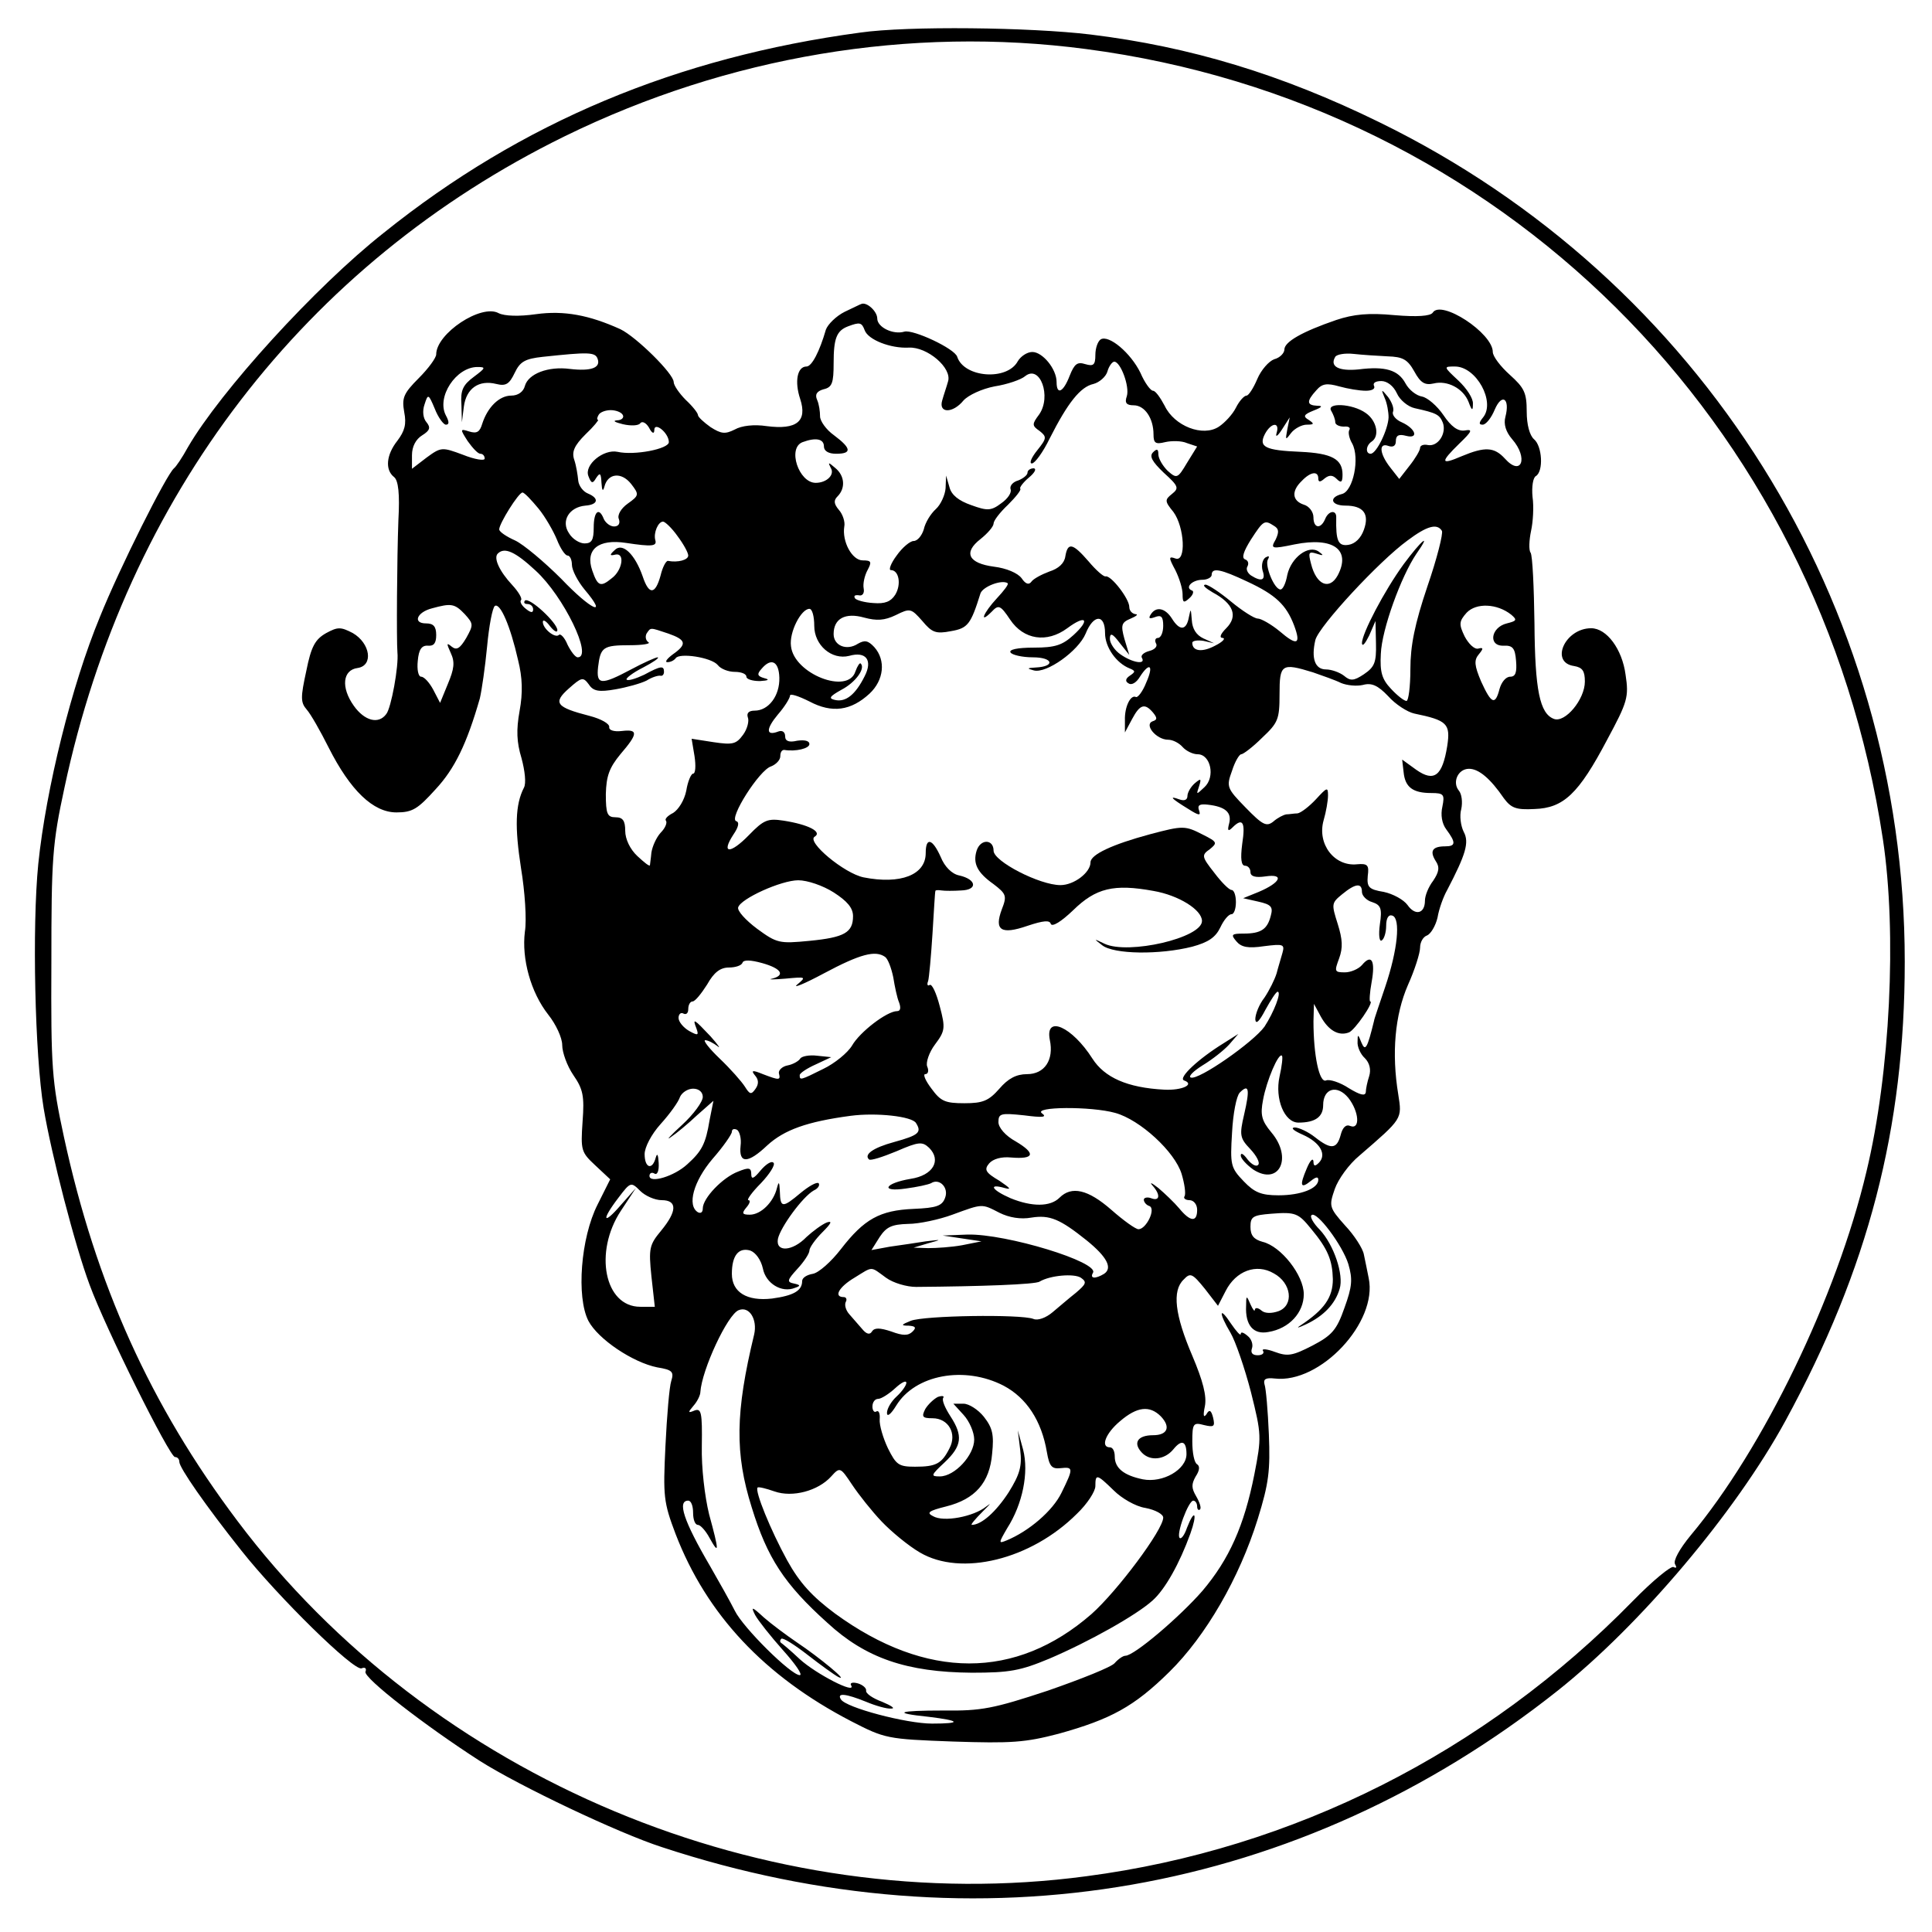 <?xml version="1.0" standalone="no"?>
<!DOCTYPE svg PUBLIC "-//W3C//DTD SVG 20010904//EN"
 "http://www.w3.org/TR/2001/REC-SVG-20010904/DTD/svg10.dtd">
<svg version="1.0" xmlns="http://www.w3.org/2000/svg"
 width="127.559pt" height="127.559pt" viewBox="0 0 127.559 127.559"
 preserveAspectRatio="xMidYMid meet">
<g transform="translate(0,127.559) scale(0.032,-0.032)"
fill="#000000" stroke="none">
<path d="M1775 3919 c-378 -51 -699 -185 -983 -413 -142 -112 -337 -327 -404
-442 -12 -22 -25 -41 -29 -44 -15 -12 -112 -205 -153 -307 -58 -140 -111 -354
-127 -509 -13 -130 -7 -395 11 -504 16 -96 65 -285 95 -365 33 -90 165 -355
176 -355 5 0 9 -4 9 -10 0 -12 54 -90 128 -183 76 -96 232 -249 248 -243 7 3
11 0 8 -7 -4 -13 124 -112 236 -184 82 -52 286 -149 376 -178 652 -215 1316
-99 1848 323 170 135 367 368 470 557 171 314 246 603 246 947 0 738 -420
1408 -1084 1732 -202 99 -391 156 -596 181 -124 15 -377 18 -475 4z m466 -34
c853 -112 1514 -767 1644 -1631 29 -193 15 -482 -34 -685 -61 -258 -213 -572
-363 -751 -23 -28 -36 -52 -32 -59 4 -7 3 -9 -3 -6 -5 3 -43 -28 -84 -70 -305
-312 -700 -512 -1128 -568 -660 -88 -1351 201 -1751 733 -180 239 -292 488
-358 792 -25 116 -27 142 -26 360 0 216 2 245 27 361 128 601 496 1081 1032
1344 337 165 712 228 1076 180z"/>
<path d="M1743 3343 c-18 -9 -35 -26 -39 -37 -13 -45 -29 -76 -40 -76 -19 0
-25 -31 -13 -67 15 -46 -7 -64 -69 -56 -26 4 -52 1 -66 -7 -20 -10 -28 -9 -50
5 -14 10 -26 21 -26 25 0 4 -11 18 -25 31 -13 13 -25 30 -25 37 0 17 -77 93
-110 109 -64 29 -116 39 -174 31 -35 -5 -65 -4 -77 2 -36 20 -129 -42 -129
-85 0 -7 -16 -29 -36 -49 -32 -32 -35 -41 -30 -70 5 -25 1 -39 -14 -59 -23
-29 -26 -60 -7 -75 9 -7 12 -35 9 -89 -3 -81 -4 -247 -2 -273 3 -28 -13 -115
-23 -127 -16 -22 -45 -14 -67 17 -27 38 -23 74 8 78 33 5 26 51 -10 72 -25 13
-31 13 -55 0 -23 -13 -31 -28 -41 -78 -12 -55 -12 -65 1 -80 8 -9 28 -44 45
-78 45 -89 92 -134 140 -134 33 0 44 7 81 48 39 42 64 93 91 187 4 17 11 65
15 107 4 43 11 80 16 84 11 7 32 -41 48 -112 9 -36 10 -67 3 -105 -7 -39 -6
-64 4 -97 7 -26 10 -52 5 -61 -18 -35 -19 -82 -6 -166 8 -48 12 -107 8 -131
-7 -56 12 -125 48 -171 16 -20 29 -48 29 -63 0 -15 10 -43 23 -62 20 -29 23
-43 19 -96 -4 -59 -3 -63 26 -90 l31 -29 -26 -52 c-35 -69 -44 -191 -19 -240
20 -38 92 -86 142 -96 31 -5 35 -9 29 -28 -4 -12 -9 -72 -12 -134 -5 -104 -4
-116 21 -182 64 -166 183 -293 362 -386 70 -36 74 -37 210 -42 121 -4 149 -2
218 16 108 30 156 56 229 128 75 74 144 193 182 315 23 74 26 100 23 175 -2
48 -6 95 -9 103 -3 11 3 14 21 12 94 -11 213 116 194 207 -3 14 -7 36 -10 49
-2 12 -20 40 -39 60 -33 37 -33 40 -21 75 7 20 29 51 51 69 89 77 88 75 80
126 -14 85 -7 164 20 226 14 31 25 66 25 77 0 11 6 22 14 25 8 3 18 20 22 37
3 18 12 43 20 57 38 73 46 98 34 120 -6 12 -9 33 -5 47 3 14 1 31 -5 38 -14
17 -2 45 21 45 20 0 44 -20 72 -61 15 -20 25 -24 63 -22 60 2 91 31 150 143
42 78 45 88 38 134 -7 53 -39 96 -71 96 -54 0 -86 -71 -35 -78 17 -3 22 -10
22 -32 0 -37 -41 -86 -64 -77 -29 11 -39 59 -40 197 -1 74 -4 140 -8 146 -4 5
-3 26 1 45 4 18 6 50 3 70 -2 21 1 40 7 43 16 10 13 62 -4 76 -9 8 -15 30 -15
57 0 39 -5 49 -35 76 -19 17 -35 38 -35 47 0 39 -107 109 -124 81 -5 -7 -32
-9 -79 -5 -53 5 -84 2 -120 -10 -70 -24 -107 -45 -107 -61 0 -7 -9 -17 -21
-20 -11 -4 -27 -22 -35 -41 -8 -19 -18 -34 -22 -34 -5 0 -15 -11 -22 -25 -7
-14 -23 -31 -35 -39 -33 -22 -92 1 -112 43 -9 17 -19 31 -24 31 -5 0 -17 16
-26 37 -20 41 -65 79 -82 69 -6 -4 -11 -18 -11 -32 0 -21 -4 -24 -21 -19 -16
5 -22 1 -32 -24 -13 -34 -27 -41 -27 -13 0 27 -29 62 -50 62 -11 0 -24 -9 -30
-19 -22 -41 -111 -34 -125 9 -5 17 -91 57 -109 52 -23 -7 -56 9 -56 27 0 15
-22 35 -33 30 -1 0 -17 -8 -34 -16z m41 -38 c7 -20 54 -38 91 -36 38 2 90 -42
81 -70 -3 -11 -9 -28 -12 -39 -8 -27 22 -27 44 0 10 11 38 24 64 29 26 4 55
14 63 21 31 25 55 -42 29 -79 -15 -20 -15 -23 1 -34 15 -12 15 -15 -5 -40 -12
-15 -17 -27 -11 -27 6 0 23 23 37 52 37 73 63 106 90 112 12 3 26 15 29 26 3
11 10 20 14 20 13 0 32 -51 26 -71 -5 -14 -1 -19 14 -19 23 0 41 -27 41 -60 0
-18 4 -21 24 -16 13 3 34 3 45 -2 l21 -7 -21 -34 c-19 -32 -21 -33 -40 -16
-10 10 -19 25 -19 34 0 11 -3 12 -11 4 -8 -8 -2 -19 22 -42 31 -28 32 -32 17
-44 -15 -12 -15 -15 3 -37 23 -31 27 -105 4 -96 -14 5 -14 2 0 -24 8 -16 15
-38 15 -50 0 -17 2 -19 14 -8 8 7 10 15 5 16 -15 6 1 22 22 22 10 0 19 5 19
10 0 16 19 12 74 -14 58 -27 80 -48 96 -90 15 -40 6 -43 -30 -12 -17 14 -38
26 -45 26 -7 0 -32 16 -55 35 -23 19 -47 35 -53 35 -7 -1 0 -7 15 -16 43 -23
53 -49 28 -74 -12 -12 -15 -20 -7 -20 6 -1 0 -8 -16 -16 -26 -14 -47 -12 -47
6 0 4 10 6 23 4 l22 -5 -22 10 c-15 7 -23 20 -24 38 -2 24 -2 25 -6 6 -5 -28
-19 -29 -35 -3 -14 22 -33 26 -44 8 -5 -8 -2 -9 9 -5 13 5 17 1 17 -18 0 -14
-5 -25 -11 -25 -5 0 -7 -5 -4 -11 4 -6 -2 -13 -14 -16 -11 -3 -18 -9 -15 -14
9 -15 -20 -10 -44 7 -12 8 -22 23 -22 32 0 13 5 12 20 -8 l20 -25 -10 33 c-8
29 -6 34 13 42 12 5 16 9 10 9 -7 1 -13 7 -13 15 0 17 -38 66 -49 63 -4 -1
-20 13 -35 31 -33 38 -43 40 -48 10 -2 -14 -14 -25 -33 -31 -16 -6 -33 -15
-37 -21 -5 -7 -12 -5 -20 7 -8 11 -32 21 -57 24 -53 7 -64 29 -28 57 15 12 27
26 27 32 0 6 13 23 30 39 16 16 28 31 25 33 -2 2 6 13 18 23 12 10 16 18 10
19 -7 0 -13 -4 -13 -9 0 -5 -9 -12 -19 -16 -11 -3 -18 -11 -16 -18 3 -7 -6
-20 -19 -29 -21 -16 -29 -16 -62 -4 -26 9 -41 21 -45 37 l-7 24 -1 -26 c-1
-14 -10 -34 -20 -43 -11 -10 -22 -28 -25 -42 -4 -13 -13 -24 -21 -24 -7 0 -23
-13 -35 -30 -12 -16 -17 -30 -12 -30 17 0 22 -30 9 -51 -9 -14 -21 -19 -45
-17 -18 1 -36 6 -38 10 -3 5 0 7 8 6 7 -2 12 4 10 14 -2 10 2 27 8 38 9 17 8
20 -10 20 -22 0 -43 39 -38 70 2 9 -3 25 -11 34 -11 13 -11 20 -3 28 17 17 15
43 -5 59 -14 12 -15 12 -9 0 9 -14 -8 -31 -31 -31 -35 0 -59 72 -27 84 27 10
44 7 44 -9 0 -9 9 -15 25 -15 33 0 32 11 -4 38 -17 12 -29 30 -29 39 0 10 -2
25 -6 34 -5 11 -1 18 13 22 18 4 21 13 21 54 0 51 6 67 30 76 24 9 28 8 34 -8z
m-551 -59 c7 -19 -14 -26 -57 -21 -45 6 -86 -10 -93 -35 -3 -12 -14 -20 -28
-20 -25 0 -49 -24 -60 -58 -5 -17 -11 -21 -27 -16 -19 6 -19 5 -3 -20 10 -14
21 -26 26 -26 5 0 9 -4 9 -10 0 -5 -20 -2 -45 8 -43 16 -45 16 -75 -6 l-30
-23 0 28 c0 18 8 33 21 41 16 10 18 16 9 27 -7 8 -9 23 -4 37 7 22 8 22 21 -9
7 -18 18 -33 23 -33 7 0 7 6 0 19 -20 38 21 100 65 100 18 0 17 -2 -7 -20 -23
-17 -28 -28 -26 -57 l1 -37 4 32 c5 38 31 56 67 47 20 -5 27 0 38 23 11 23 21
29 58 33 94 10 108 10 113 -4z m1630 5 c31 -1 41 -6 55 -31 13 -24 22 -29 40
-25 28 7 61 -10 72 -38 7 -19 9 -19 9 -4 1 11 -13 32 -30 48 -31 29 -31 29 -7
29 44 0 84 -73 58 -105 -9 -11 -9 -15 -1 -15 7 0 18 14 25 31 15 35 32 23 22
-15 -4 -15 1 -31 14 -46 34 -39 19 -78 -15 -40 -22 24 -41 25 -89 5 -44 -19
-45 -13 -5 26 27 26 28 30 11 27 -14 -2 -28 8 -44 32 -13 19 -33 36 -44 38
-12 2 -27 14 -34 27 -15 28 -42 36 -97 29 -41 -4 -60 6 -48 26 3 5 20 8 38 6
18 -2 49 -4 70 -5z m-45 -71 c13 0 20 4 17 10 -3 6 3 10 15 10 12 0 25 -10 32
-25 6 -14 23 -28 37 -31 45 -10 51 -13 58 -30 8 -22 -10 -50 -31 -46 -9 2 -16
-1 -16 -6 0 -5 -10 -22 -22 -37 l-21 -27 -18 23 c-23 29 -25 53 -4 45 9 -3 15
0 15 10 0 12 6 15 21 11 27 -7 20 15 -9 28 -12 5 -20 15 -18 21 3 7 -2 20 -10
31 -14 17 -15 17 -7 -2 5 -11 8 -29 8 -40 -1 -25 -25 -75 -37 -75 -11 0 -10
17 2 25 17 11 11 43 -12 59 -28 20 -83 22 -71 4 4 -7 8 -17 8 -23 0 -5 8 -9
18 -9 9 1 14 -2 11 -7 -3 -5 0 -18 6 -28 16 -30 2 -98 -21 -104 -28 -7 -23
-24 7 -24 37 0 50 -17 38 -50 -6 -17 -18 -29 -32 -31 -21 -3 -26 8 -25 56 1
17 -16 15 -23 -3 -9 -21 -24 -19 -24 4 0 11 -9 23 -20 26 -24 8 -26 28 -4 49
18 19 34 21 34 5 0 -8 4 -8 13 0 10 8 17 7 25 -1 9 -9 12 -7 12 9 0 32 -22 44
-87 47 -73 3 -87 10 -73 37 13 24 31 25 24 2 -3 -10 2 -7 11 7 l16 25 -5 -25
c-4 -22 -4 -23 8 -7 7 9 22 17 32 17 16 0 16 2 4 10 -12 7 -10 11 10 19 18 7
20 10 8 10 -22 1 -23 9 -2 32 12 14 22 15 47 8 18 -5 42 -9 55 -9z m-1533 -50
c3 -5 -2 -11 -12 -11 -10 -1 -4 -4 12 -8 17 -4 33 -3 36 2 4 5 12 1 18 -9 6
-12 11 -14 11 -5 0 18 30 -6 30 -25 0 -14 -71 -28 -106 -20 -29 6 -69 -27 -60
-50 6 -16 9 -16 16 -4 8 12 10 10 11 -10 1 -16 3 -19 6 -8 7 28 35 31 55 6 17
-22 17 -24 -7 -41 -14 -10 -22 -24 -18 -32 3 -9 -1 -15 -10 -15 -8 0 -17 7
-21 15 -10 26 -21 16 -21 -17 0 -26 -4 -33 -19 -33 -10 0 -25 9 -32 21 -17 25
0 54 34 57 26 2 29 15 5 25 -10 4 -19 16 -20 27 -1 11 -4 30 -8 42 -6 17 0 30
23 53 17 16 28 30 26 30 -3 0 -2 5 1 10 3 6 15 10 25 10 10 0 22 -4 25 -10z
m-174 -193 c14 -17 31 -47 38 -64 7 -18 17 -33 22 -33 5 0 9 -9 9 -19 0 -11
12 -34 26 -51 50 -59 14 -43 -48 22 -35 35 -78 71 -95 79 -18 8 -33 18 -33 23
0 12 40 76 48 76 4 0 18 -15 33 -33z m287 -57 c12 -16 22 -34 22 -40 0 -9 -21
-15 -42 -11 -4 0 -11 -13 -15 -30 -11 -40 -24 -41 -37 -2 -16 46 -42 71 -58
54 -11 -10 -10 -12 2 -9 20 4 14 -33 -8 -49 -23 -19 -29 -16 -40 16 -15 43 12
66 70 57 53 -8 64 -7 60 6 -4 15 6 38 16 38 4 0 18 -13 30 -30z m1231 21 c10
-6 10 -13 3 -28 -11 -19 -9 -20 39 -10 80 16 117 -11 89 -64 -17 -31 -44 -20
-55 24 -6 23 -5 26 11 21 15 -5 16 -4 5 4 -21 15 -57 -12 -65 -48 -3 -17 -9
-30 -14 -30 -13 0 -33 50 -26 62 4 7 2 8 -5 4 -6 -4 -9 -16 -6 -27 7 -20 -2
-24 -24 -10 -7 5 -11 13 -7 19 3 6 1 12 -5 14 -8 3 -3 17 12 41 26 40 28 41
48 28z m346 -10 c3 -5 -10 -57 -30 -115 -26 -77 -35 -122 -35 -170 0 -37 -4
-66 -8 -66 -5 0 -19 11 -32 25 -19 20 -23 35 -21 72 2 51 42 160 73 206 33 47
11 29 -26 -21 -40 -55 -86 -143 -86 -163 1 -8 7 0 15 16 l13 30 1 -46 c1 -40
-3 -49 -25 -64 -21 -14 -28 -14 -41 -3 -9 7 -26 13 -37 13 -23 0 -31 23 -22
61 8 29 131 162 190 205 40 30 61 36 71 20z m-1870 -82 c58 -53 119 -179 87
-179 -5 0 -14 12 -21 26 -6 15 -15 24 -18 20 -8 -7 -33 13 -33 27 0 6 7 2 15
-9 8 -10 15 -14 15 -8 0 15 -58 69 -67 61 -3 -4 -1 -7 5 -7 7 0 12 -5 12 -11
0 -8 -5 -7 -15 1 -9 7 -13 15 -10 18 3 3 -5 17 -18 31 -27 29 -39 56 -30 65
14 14 36 4 78 -35z m952 -57 c-28 -30 -38 -55 -11 -28 14 15 18 14 38 -16 28
-42 76 -49 118 -18 39 29 48 18 13 -14 -23 -21 -38 -26 -82 -26 -34 0 -52 -4
-48 -10 3 -5 24 -10 46 -10 42 0 47 -19 6 -21 -18 -1 -19 -2 -4 -6 26 -7 92
40 107 76 16 40 40 41 40 1 0 -29 23 -62 51 -73 12 -5 12 -7 0 -15 -9 -6 -10
-12 -2 -16 6 -4 16 2 23 14 20 31 29 24 13 -12 -7 -18 -17 -31 -21 -30 -11 6
-24 -20 -23 -48 l0 -25 15 28 c16 30 26 33 43 13 9 -11 9 -15 -1 -18 -18 -7 8
-38 32 -38 10 0 23 -7 30 -15 7 -8 21 -15 31 -15 27 0 37 -47 14 -68 -17 -16
-17 -16 -11 2 5 16 4 17 -9 6 -8 -7 -15 -19 -15 -26 0 -8 -6 -11 -17 -7 -22 8
-17 2 19 -20 22 -14 26 -14 22 -3 -4 11 1 14 18 12 36 -4 50 -16 44 -39 -4
-15 -2 -17 7 -8 21 21 27 11 20 -34 -4 -31 -2 -45 6 -45 6 0 11 -6 11 -13 0
-9 10 -12 31 -9 40 6 31 -13 -14 -32 l-32 -13 31 -7 c27 -6 31 -11 26 -29 -7
-28 -20 -37 -56 -37 -25 0 -27 -2 -15 -16 10 -12 24 -15 57 -10 40 5 43 4 38
-14 -3 -11 -9 -30 -12 -42 -4 -13 -15 -35 -25 -50 -11 -14 -19 -34 -19 -45 1
-11 8 -5 21 20 11 20 22 37 25 37 9 0 -8 -43 -27 -72 -23 -32 -136 -111 -152
-105 -6 2 5 13 24 25 20 12 44 31 55 43 l19 22 -30 -19 c-52 -32 -95 -72 -82
-77 23 -8 -4 -21 -41 -19 -76 4 -123 25 -148 64 -42 66 -98 91 -88 39 9 -42
-11 -71 -47 -71 -22 0 -39 -9 -57 -30 -22 -25 -34 -30 -72 -30 -40 0 -49 4
-68 30 -13 17 -18 30 -13 30 6 0 8 7 4 16 -3 8 4 29 16 45 21 28 22 34 10 79
-7 27 -16 47 -21 44 -4 -3 -6 1 -3 8 2 7 6 51 9 98 3 47 5 86 6 88 0 2 6 2 13
1 6 -1 25 -1 40 0 35 1 32 23 -4 31 -15 3 -30 18 -38 38 -17 38 -31 42 -31 8
0 -45 -52 -65 -128 -50 -40 8 -119 74 -101 84 16 10 -13 25 -64 33 -33 5 -41
2 -72 -30 -38 -39 -58 -39 -32 1 11 16 13 26 6 28 -16 5 48 106 72 113 10 4
19 13 19 21 0 8 3 13 8 13 24 -4 52 3 52 12 0 7 -10 9 -25 7 -17 -4 -25 -1
-25 9 0 9 -6 13 -14 10 -26 -10 -26 5 -1 35 14 16 25 34 25 39 0 5 18 -1 40
-12 47 -25 86 -19 124 16 30 28 34 69 10 96 -13 14 -20 15 -34 7 -23 -15 -50
-4 -50 20 0 32 24 45 63 34 26 -7 42 -6 65 5 30 15 32 14 55 -12 20 -24 28
-27 59 -21 35 6 41 14 61 78 5 14 44 29 56 21 3 -2 -8 -16 -22 -31z m-1098
-33 c18 -20 18 -22 3 -49 -13 -22 -20 -26 -30 -18 -11 9 -11 7 -2 -13 9 -19 7
-33 -6 -64 l-16 -39 -14 27 c-8 15 -19 27 -25 27 -6 0 -9 15 -7 33 2 23 8 32
21 31 12 -1 17 5 17 22 0 18 -6 24 -21 24 -28 0 -19 23 12 31 40 11 47 10 68
-12z m2159 -1 c13 -11 11 -13 -9 -18 -33 -8 -39 -47 -7 -46 19 1 24 -5 26 -31
2 -24 -1 -33 -12 -33 -9 0 -18 -11 -22 -25 -9 -35 -17 -31 -38 15 -14 33 -15
44 -5 56 10 12 10 15 -1 12 -8 -2 -20 10 -28 25 -12 25 -12 31 4 49 20 21 63
19 92 -4z m-1438 -23 c0 -40 36 -71 72 -62 35 10 49 -9 32 -42 -19 -38 -39
-54 -61 -49 -14 3 -12 7 13 21 29 15 50 44 40 54 -2 3 -7 -5 -11 -16 -15 -49
-127 -5 -133 52 -4 29 21 77 38 77 6 0 10 -16 10 -35z m-301 -16 c37 -13 39
-22 9 -43 -12 -9 -17 -16 -11 -16 7 0 14 4 17 8 7 12 74 2 87 -14 6 -8 22 -14
35 -14 13 0 24 -4 24 -10 0 -5 12 -9 28 -9 17 1 21 3 9 6 -14 4 -16 8 -6 19
20 24 36 16 37 -18 1 -37 -22 -68 -51 -68 -12 0 -17 -5 -14 -14 3 -7 -1 -24
-10 -36 -14 -19 -21 -21 -61 -15 l-45 7 6 -36 c3 -20 2 -36 -3 -36 -4 0 -11
-16 -14 -35 -4 -20 -16 -39 -27 -46 -12 -6 -18 -13 -15 -16 3 -4 -1 -15 -11
-25 -9 -10 -17 -28 -19 -41 -1 -12 -3 -24 -3 -26 -1 -3 -12 6 -26 19 -15 14
-25 35 -25 52 0 21 -5 28 -20 28 -17 0 -20 7 -20 48 1 37 7 54 30 82 37 43 37
52 3 48 -17 -2 -27 2 -26 8 1 7 -17 17 -40 23 -70 18 -77 27 -43 57 26 23 29
24 41 8 9 -14 21 -16 55 -10 23 4 52 12 64 18 11 7 24 11 29 10 4 -1 7 3 7 8
0 13 -6 13 -41 -6 -17 -8 -33 -13 -36 -10 -3 2 12 14 34 25 21 11 34 20 30 21
-4 0 -29 -11 -55 -25 -62 -33 -72 -32 -68 5 5 41 10 45 66 45 26 0 43 3 38 6
-6 4 -7 12 -4 18 9 13 6 13 45 0z m1330 -80 c20 -7 46 -16 58 -22 12 -5 32 -7
45 -4 18 5 31 -1 52 -23 15 -17 40 -33 54 -36 68 -14 75 -21 68 -67 -10 -62
-27 -75 -64 -49 l-29 21 3 -26 c3 -31 19 -43 57 -43 26 0 28 -3 23 -28 -4 -17
-1 -35 8 -47 20 -27 20 -35 -2 -35 -26 0 -33 -9 -20 -30 9 -13 7 -23 -5 -41
-10 -13 -17 -31 -17 -41 0 -27 -20 -32 -36 -9 -8 11 -30 23 -49 27 -31 5 -35
10 -33 33 3 22 0 26 -22 24 -47 -5 -83 42 -69 91 5 17 9 40 9 51 0 18 -2 17
-25 -8 -14 -15 -31 -28 -38 -29 -7 0 -17 -2 -23 -2 -6 -1 -18 -7 -27 -15 -14
-11 -22 -7 -57 29 -39 40 -40 43 -28 76 6 19 15 34 19 34 4 0 24 15 43 34 33
31 36 38 36 90 0 62 4 65 69 45z m-989 -454 c28 -18 40 -32 40 -49 0 -34 -18
-44 -90 -51 -62 -6 -67 -5 -108 25 -24 18 -41 37 -39 44 5 18 89 56 124 56 19
0 51 -11 73 -25z m1090 1 c0 -8 10 -18 21 -21 18 -6 21 -13 16 -46 -3 -22 -1
-37 4 -33 5 3 9 17 9 30 0 16 5 24 13 21 17 -6 11 -70 -15 -147 -12 -36 -23
-67 -23 -70 -14 -57 -18 -64 -26 -45 -7 18 -8 18 -8 2 -1 -10 6 -26 15 -34 10
-10 13 -24 9 -37 -4 -12 -7 -27 -7 -33 -1 -9 -12 -6 -35 8 -18 12 -40 19 -47
16 -14 -6 -26 52 -26 122 l1 36 14 -26 c16 -29 37 -41 58 -33 12 4 53 64 44
64 -2 0 -1 18 3 40 8 44 0 59 -20 35 -7 -8 -23 -15 -35 -15 -22 0 -22 2 -12
29 8 22 7 39 -3 71 -13 41 -13 43 9 61 28 23 41 24 41 5z m-984 -134 c6 -4 13
-23 17 -42 3 -19 8 -43 12 -52 4 -11 3 -18 -4 -18 -21 0 -77 -43 -93 -71 -9
-15 -36 -37 -59 -48 -48 -24 -49 -24 -49 -13 0 4 15 14 33 22 l32 15 -29 3
c-16 2 -32 -1 -35 -6 -3 -5 -15 -12 -26 -14 -11 -2 -19 -10 -18 -16 4 -15 1
-15 -33 -2 -22 9 -25 8 -16 -3 7 -8 8 -17 1 -27 -9 -13 -12 -12 -22 4 -7 11
-30 37 -52 58 -22 21 -35 38 -30 38 6 0 17 -6 25 -12 8 -7 2 2 -14 20 -34 36
-38 39 -29 16 5 -14 3 -15 -15 -5 -12 7 -22 19 -22 27 0 8 5 12 10 9 6 -3 10
1 10 9 0 9 4 16 9 16 5 0 18 16 30 35 14 25 27 35 45 35 13 0 26 4 28 10 2 6
16 6 41 -1 39 -11 48 -25 20 -32 -10 -2 2 -2 27 0 43 4 44 4 25 -12 -11 -9 14
1 55 23 75 40 106 48 126 34z m814 -247 c-10 -46 10 -95 39 -95 35 0 51 12 51
36 0 35 29 43 52 15 22 -28 25 -66 4 -58 -9 4 -16 -3 -20 -19 -8 -29 -20 -30
-53 -4 -14 11 -33 20 -42 20 -9 -1 -1 -7 17 -15 36 -16 50 -41 33 -58 -8 -8
-11 -7 -11 3 -1 8 -7 2 -14 -15 -15 -35 -13 -43 9 -25 10 8 15 9 15 2 0 -18
-36 -32 -82 -32 -36 0 -50 6 -72 29 -27 28 -28 34 -24 100 2 39 9 76 16 83 19
19 21 7 9 -45 -10 -43 -9 -49 13 -72 13 -14 20 -28 16 -32 -4 -5 -14 1 -22 11
-8 11 -14 15 -14 8 0 -6 12 -19 26 -29 53 -34 82 24 37 77 -20 24 -23 36 -17
67 7 39 32 98 39 91 2 -2 0 -21 -5 -43z m-1190 -42 c0 -10 -19 -36 -43 -58
-24 -22 -34 -33 -23 -25 12 8 36 28 54 45 l34 30 -8 -40 c-8 -49 -16 -64 -46
-91 -27 -25 -78 -40 -78 -24 0 6 5 8 10 5 6 -4 10 5 9 22 -1 17 -3 21 -6 11
-7 -27 -23 -22 -23 7 0 14 14 41 33 62 19 21 37 46 40 56 4 9 16 17 27 17 12
0 20 -7 20 -17z m851 -33 c51 -14 123 -80 137 -126 6 -20 9 -41 6 -46 -3 -4 2
-8 10 -8 9 0 16 -9 16 -20 0 -26 -14 -25 -37 3 -10 12 -30 31 -43 42 -14 11
-19 13 -12 5 17 -19 15 -33 -3 -26 -8 3 -15 1 -15 -3 0 -5 5 -11 11 -13 15 -5
-6 -48 -22 -48 -6 0 -31 18 -56 40 -48 42 -82 50 -107 25 -19 -19 -57 -19
-101 -1 -39 17 -47 31 -12 21 15 -4 11 0 -11 15 -29 17 -32 23 -21 36 8 9 25
14 45 12 48 -4 52 8 10 33 -22 12 -36 29 -36 40 0 18 5 19 53 14 38 -5 48 -4
37 4 -20 14 101 15 151 1z m-411 -21 c12 -19 6 -25 -45 -39 -44 -12 -63 -26
-52 -36 3 -3 28 5 57 17 46 20 53 20 67 7 26 -26 8 -57 -38 -64 -54 -9 -64
-28 -10 -20 23 3 46 8 52 11 17 11 37 -9 29 -30 -6 -17 -18 -21 -65 -23 -70
-3 -102 -21 -150 -83 -20 -26 -46 -49 -58 -51 -12 -2 -22 -8 -22 -15 0 -20
-18 -30 -62 -36 -52 -6 -83 13 -83 51 0 38 14 55 38 48 11 -4 22 -19 26 -37 6
-31 39 -51 66 -40 12 4 12 6 -2 9 -15 3 -14 7 7 30 14 15 25 32 25 38 0 6 12
23 27 38 18 18 21 24 9 20 -10 -4 -29 -18 -42 -30 -29 -30 -64 -32 -59 -4 5
24 51 87 74 100 9 4 13 11 10 15 -4 3 -20 -6 -37 -20 -38 -32 -42 -31 -43 3
-1 20 -2 22 -6 7 -7 -29 -33 -55 -56 -55 -16 0 -17 3 -7 15 7 8 9 15 4 15 -4
0 7 16 26 35 18 19 30 38 26 42 -4 5 -16 -3 -27 -16 -14 -17 -19 -19 -19 -7 0
13 -5 14 -27 5 -32 -12 -73 -55 -73 -76 0 -8 -4 -11 -10 -8 -23 14 -9 64 30
110 22 25 40 51 40 56 0 6 5 7 11 4 5 -4 9 -18 7 -33 -4 -37 15 -37 55 1 35
32 82 49 172 61 53 7 127 -1 135 -15z m-525 -159 c33 0 32 -23 -1 -63 -24 -29
-26 -36 -20 -94 l7 -63 -30 0 c-74 0 -96 113 -40 198 l31 47 -31 -35 c-37 -43
-41 -32 -5 15 25 33 26 33 45 14 10 -10 30 -19 44 -19z m697 -26 c20 -10 44
-14 66 -10 38 6 59 -3 114 -47 42 -34 54 -57 36 -69 -18 -11 -30 -10 -23 2 14
22 -179 81 -259 79 l-51 -2 40 -6 40 -6 -40 -8 c-22 -4 -53 -6 -70 -6 l-30 1
30 9 c29 8 29 8 -5 4 -19 -3 -52 -8 -74 -11 l-38 -7 17 27 c14 21 25 26 59 27
22 0 64 9 91 19 63 23 60 23 97 4z m643 -33 c35 -42 44 -65 45 -104 0 -38 -18
-63 -66 -95 -11 -7 -6 -6 11 2 36 17 60 42 69 73 9 29 -12 91 -41 122 -13 13
-21 27 -17 30 10 10 64 -62 76 -101 9 -31 8 -46 -8 -90 -16 -46 -26 -57 -66
-78 -41 -21 -51 -23 -78 -13 -16 6 -28 7 -24 2 3 -5 -2 -9 -11 -9 -11 0 -15 5
-12 14 3 8 -1 20 -9 26 -8 7 -14 9 -14 4 0 -5 -9 5 -20 21 -25 38 -26 23 -1
-19 10 -17 29 -72 42 -122 22 -88 22 -93 7 -170 -21 -106 -52 -175 -107 -240
-47 -54 -141 -134 -159 -134 -5 0 -15 -7 -22 -15 -6 -8 -69 -33 -138 -57 -112
-37 -137 -42 -215 -41 -95 0 -108 -5 -31 -13 66 -8 69 -14 7 -14 -53 0 -178
33 -188 50 -9 14 10 12 52 -5 19 -8 43 -15 52 -14 9 0 0 6 -19 14 -19 7 -34
17 -33 23 1 5 -7 12 -17 15 -11 3 -17 1 -14 -4 12 -20 -72 23 -106 54 -19 18
-37 33 -39 34 -2 2 -2 5 1 8 3 3 27 -12 54 -33 27 -21 56 -42 64 -46 23 -11
-40 41 -85 71 -22 15 -53 38 -69 52 -25 23 -27 23 -18 5 6 -11 32 -44 57 -72
26 -29 42 -52 35 -52 -18 0 -117 98 -134 133 -9 18 -32 59 -51 92 -55 94 -68
135 -45 135 6 0 10 -11 10 -25 0 -14 4 -25 10 -25 5 0 16 -12 24 -27 20 -36
20 -28 -1 49 -9 37 -16 96 -15 141 1 69 -1 78 -15 73 -14 -6 -14 -4 -2 10 8 9
14 22 14 28 3 46 56 160 79 169 22 9 39 -19 32 -50 -39 -161 -40 -246 -5 -357
32 -104 67 -158 156 -238 79 -73 164 -102 298 -103 78 0 100 4 160 29 82 35
180 90 213 120 26 23 56 77 78 138 15 42 9 53 -7 12 -5 -15 -12 -24 -15 -21
-8 7 18 77 28 77 4 0 8 -5 8 -12 0 -6 3 -9 6 -6 3 3 -1 15 -8 27 -10 17 -10
25 -1 41 8 12 9 21 3 25 -6 3 -10 24 -10 47 0 37 2 40 24 34 21 -5 23 -3 19
15 -4 16 -8 18 -14 7 -6 -8 -7 -2 -3 17 4 21 -4 52 -26 104 -36 84 -42 134
-18 157 14 15 18 13 44 -19 l27 -35 16 31 c21 41 63 57 99 36 37 -20 42 -66
10 -78 -14 -5 -28 -5 -35 1 -7 6 -13 7 -14 2 0 -5 -4 0 -9 11 -8 19 -9 19 -9
-3 -2 -40 15 -60 46 -54 43 7 73 40 73 78 0 39 -47 99 -85 108 -18 5 -25 13
-25 31 0 21 5 24 43 27 50 4 56 1 82 -31z m-877 -101 c15 -11 43 -19 62 -19
132 1 247 5 255 11 22 13 71 17 85 8 13 -9 11 -13 -10 -31 -14 -11 -36 -30
-48 -40 -14 -12 -31 -18 -40 -14 -26 10 -226 7 -253 -4 -20 -8 -21 -10 -4 -10
14 -1 16 -4 8 -12 -9 -9 -20 -9 -44 0 -24 8 -35 8 -40 0 -4 -7 -11 -6 -20 5
-8 9 -20 23 -27 31 -7 8 -10 19 -7 25 3 5 1 10 -4 10 -22 0 -10 21 22 40 39
24 32 24 65 0z m243 -223 c47 -25 78 -72 89 -137 5 -29 10 -35 28 -33 27 3 27
0 2 -51 -18 -37 -67 -79 -113 -98 -17 -7 -17 -6 1 25 32 50 45 115 33 162
l-11 40 5 -41 c4 -33 -1 -50 -24 -87 -26 -40 -56 -67 -76 -67 -3 0 7 12 23 28
15 15 19 19 7 10 -26 -21 -88 -33 -110 -20 -14 7 -9 11 27 20 60 15 90 49 95
109 4 39 1 53 -17 76 -12 15 -31 27 -42 27 l-21 0 21 -23 c12 -13 22 -36 22
-51 0 -32 -40 -76 -71 -76 -19 0 -19 2 10 29 36 34 38 55 12 95 -11 17 -18 33
-15 38 3 4 -2 5 -11 2 -8 -4 -20 -15 -26 -25 -8 -16 -6 -19 15 -19 33 0 51
-32 35 -62 -16 -32 -28 -38 -71 -38 -34 0 -39 4 -56 38 -10 21 -18 48 -17 60
1 12 -2 19 -7 16 -4 -3 -8 2 -8 10 0 9 5 16 12 16 6 0 22 10 35 22 13 12 23
17 23 11 0 -5 -9 -18 -20 -28 -11 -10 -20 -25 -20 -34 0 -9 8 -3 19 15 39 64
141 83 222 41z m324 -63 c21 -22 14 -39 -16 -39 -32 0 -42 -16 -23 -36 17 -18
47 -15 65 7 17 21 27 17 27 -10 0 -32 -49 -60 -90 -52 -39 8 -58 23 -58 47 0
11 -4 19 -10 19 -20 0 -9 29 21 54 35 30 61 33 84 10z m-576 -217 c20 -21 55
-50 79 -64 85 -50 229 -15 324 80 21 20 38 46 38 57 0 26 3 25 38 -9 16 -16
45 -33 65 -36 21 -4 37 -13 37 -20 0 -25 -95 -152 -148 -199 -156 -136 -341
-136 -529 1 -47 35 -73 63 -99 110 -34 62 -67 143 -61 150 2 2 18 -2 35 -8 37
-13 90 1 117 31 18 20 19 19 43 -17 14 -21 41 -55 61 -76z"/>
<path d="M2373 2265 c-78 -21 -123 -42 -123 -58 0 -21 -34 -47 -62 -47 -43 0
-138 49 -138 71 0 24 -27 25 -35 0 -8 -26 1 -45 35 -69 26 -20 28 -24 17 -52
-16 -43 -2 -53 53 -34 33 11 46 12 48 4 3 -7 22 5 46 28 47 46 84 55 166 40
52 -9 100 -39 100 -62 0 -35 -152 -70 -201 -47 -23 11 -23 11 -5 -3 24 -19
119 -20 186 -3 33 9 48 19 58 40 7 15 17 27 23 27 5 0 9 11 9 25 0 14 -4 25
-9 25 -5 0 -21 16 -36 36 -26 33 -26 36 -9 48 16 13 16 15 -14 30 -37 19 -41
19 -109 1z"/>
</g>
</svg>
